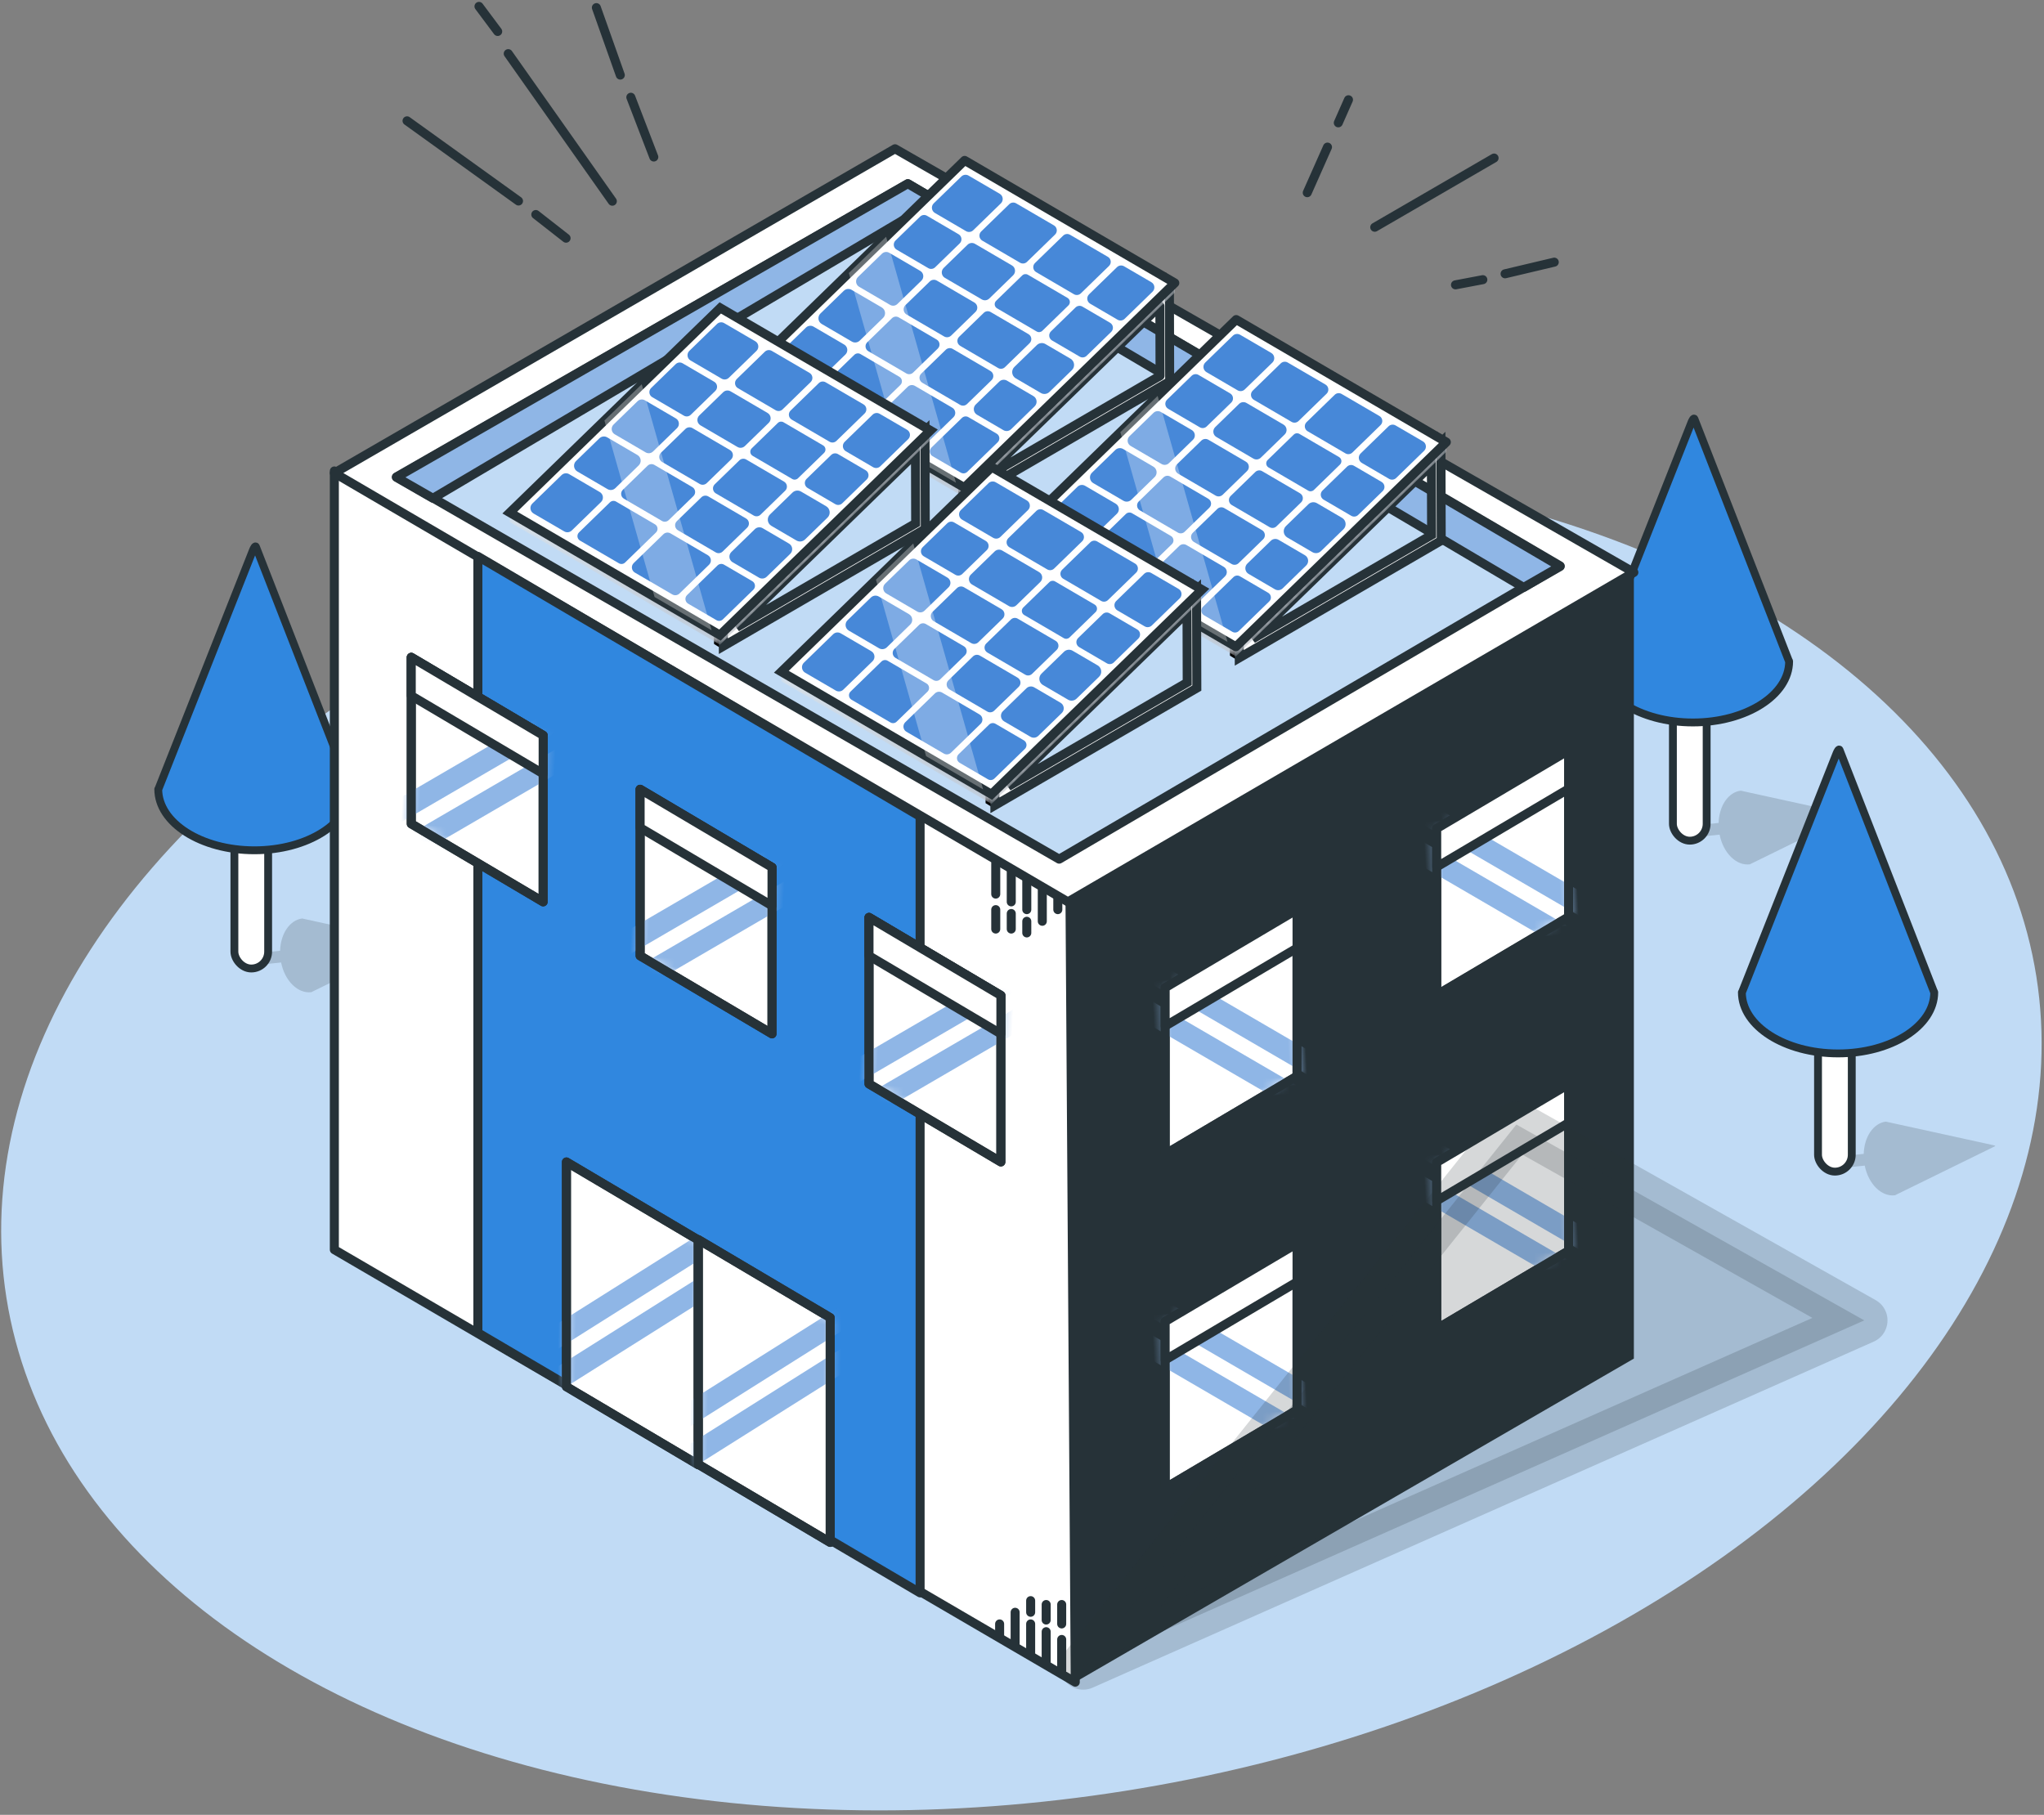 <?xml version="1.0" encoding="UTF-8"?>
<svg width="232px" height="206px" viewBox="0 0 232 206" version="1.1" xmlns="http://www.w3.org/2000/svg" xmlns:xlink="http://www.w3.org/1999/xlink">
    <rect x="0" y="0" width="232" height="206" fill="#808080" stroke="none"/>
    <!-- Generator: Sketch 57.1 (83088) - https://sketch.com -->
    <title>Group 4 Copy</title>
    <desc>Created with Sketch.</desc>
    <defs>
        <polygon id="path-1" points="0.364 0 0.364 18.901 15.334 27.76 15.334 8.86"></polygon>
        <polygon id="path-3" points="0.364 0 0.364 18.901 15.334 27.76 15.334 8.86"></polygon>
        <polygon id="path-5" points="0.364 0 0.364 18.901 15.334 27.76 15.334 8.86"></polygon>
        <polygon id="path-7" points="0.364 0 0.364 18.901 15.334 27.76 15.334 8.86"></polygon>
        <polygon id="path-9" points="0.364 0 0.364 25.51 15.334 34.37 15.334 8.86"></polygon>
        <polygon id="path-11" points="0.364 0 0.364 25.51 15.334 34.37 15.334 8.86"></polygon>
        <polygon id="path-13" points="0.364 0 0.364 18.901 15.334 27.76 15.334 8.86"></polygon>
        <polygon id="path-15" points="0.364 0 0.364 18.901 15.334 27.76 15.334 8.86"></polygon>
        <polygon id="path-17" points="0.364 0 0.364 18.901 15.334 27.76 15.334 8.86"></polygon>
        <polygon id="path-19" points="0.101 22.34 0.101 23.436 23.952 37.346 47.841 14.117 47.841 13.022 23.99 0.207"></polygon>
        <linearGradient x1="1.824%" y1="50%" x2="49.073%" y2="50%" id="linearGradient-21">
            <stop stop-color="#DDE1E4" offset="0%"></stop>
            <stop stop-color="#BFC3CA" offset="100%"></stop>
        </linearGradient>
        <polygon id="path-22" points="0.101 22.34 0.101 23.436 23.952 37.346 47.841 14.117 47.841 13.022 23.99 0.207"></polygon>
        <polygon id="path-24" points="0.101 22.34 0.101 23.436 23.952 37.346 47.841 14.117 47.841 13.022 23.99 0.207"></polygon>
        <polygon id="path-26" points="0.101 22.34 0.101 23.436 23.952 37.346 47.841 14.117 47.841 13.022 23.99 0.207"></polygon>
    </defs>
    <g id="Leaftech-webdesign" stroke="none" stroke-width="1" fill="none" fill-rule="evenodd">
        <g id="Labs---UI" transform="translate(-842, -1826)">
            <g id="Group-4-Copy" transform="translate(830, 1824)">
                <g id="Group-29">
                    <ellipse id="Oval" fill="#C1DBF5" transform="translate(127.931, 131.075) rotate(-9) translate(-127.931, -131.075) " cx="127.931" cy="131.075" rx="116.636" ry="75.131"></ellipse>
                    <g id="Trees" transform="translate(29.963, 49.505)">
                        <g id="Group-17-Copy-2" transform="translate(0, 14.51)">
                            <path d="M16.277,42.306 C16.279,42.309 16.281,42.311 16.284,42.314 C16.283,42.313 16.284,42.313 16.285,42.313 L28.531,44.773 C28.611,44.789 28.787,44.841 28.714,44.879 L17.488,50.628 C17.476,50.641 17.464,50.649 17.45,50.651 C15.909,50.867 14.411,49.414 13.957,47.342 L12.328,47.541 C11.957,47.586 11.617,47.331 11.558,46.962 C11.501,46.611 11.739,46.281 12.09,46.225 C12.098,46.223 12.106,46.222 12.115,46.221 L13.82,46.013 C13.844,44.089 14.843,42.508 16.277,42.306 Z" id="Combined-Shape-Copy" fill="#263238" opacity="0.189" transform="translate(20.14, 46.489) rotate(1) translate(-20.14, -46.489) "></path>
                            <g id="Group-14-Copy" stroke="#263238" stroke-linejoin="round" stroke-width="0.891">
                                <rect id="Rectangle" fill="#FFFFFF" x="8.642" y="32.2" width="3.83" height="15.717" rx="1.915"></rect>
                                <path d="M11.085,0.046 L21.782,27.462 C21.816,27.494 21.833,27.527 21.833,27.562 C21.833,31.393 16.945,34.5 10.916,34.5 C4.887,34.5 0,31.393 0,27.562 C0.006,27.558 0.014,27.554 0.021,27.55 C0.02,27.548 0.02,27.547 0.02,27.547 L10.748,0.429 C10.817,0.251 11.015,-0.132 11.085,0.046 Z" id="Combined-Shape" fill="#3087DF"></path>
                            </g>
                        </g>
                        <g id="Group-17" transform="translate(163.275, 0)">
                            <path d="M16.277,42.306 C16.279,42.309 16.281,42.311 16.284,42.314 C16.283,42.313 16.284,42.313 16.285,42.313 L28.531,44.773 C28.611,44.789 28.787,44.841 28.714,44.879 L17.488,50.628 C17.476,50.641 17.464,50.649 17.45,50.651 C15.909,50.867 14.411,49.414 13.957,47.342 L12.328,47.541 C11.957,47.586 11.617,47.331 11.558,46.962 C11.501,46.611 11.739,46.281 12.09,46.225 C12.098,46.223 12.106,46.222 12.115,46.221 L13.82,46.013 C13.844,44.089 14.843,42.508 16.277,42.306 Z" id="Combined-Shape-Copy" fill="#263238" opacity="0.189" transform="translate(20.14, 46.489) rotate(1) translate(-20.14, -46.489) "></path>
                            <g id="Group-14-Copy" stroke="#263238" stroke-linejoin="round" stroke-width="0.891">
                                <rect id="Rectangle" fill="#FFFFFF" x="8.642" y="32.2" width="3.83" height="15.717" rx="1.915"></rect>
                                <path d="M11.085,0.046 L21.782,27.462 C21.816,27.494 21.833,27.527 21.833,27.562 C21.833,31.393 16.945,34.5 10.916,34.5 C4.887,34.5 0,31.393 0,27.562 C0.006,27.558 0.014,27.554 0.021,27.55 C0.02,27.548 0.02,27.547 0.02,27.547 L10.748,0.429 C10.817,0.251 11.015,-0.132 11.085,0.046 Z" id="Combined-Shape" fill="#3087DF"></path>
                            </g>
                        </g>
                        <g id="Group-17-Copy" transform="translate(179.746, 37.566)">
                            <path d="M16.277,42.306 C16.279,42.309 16.281,42.311 16.284,42.314 C16.283,42.313 16.284,42.313 16.285,42.313 L28.531,44.773 C28.611,44.789 28.787,44.841 28.714,44.879 L17.488,50.628 C17.476,50.641 17.464,50.649 17.45,50.651 C15.909,50.867 14.411,49.414 13.957,47.342 L12.328,47.541 C11.957,47.586 11.617,47.331 11.558,46.962 C11.501,46.611 11.739,46.281 12.09,46.225 C12.098,46.223 12.106,46.222 12.115,46.221 L13.82,46.013 C13.844,44.089 14.843,42.508 16.277,42.306 Z" id="Combined-Shape-Copy" fill="#263238" opacity="0.189" transform="translate(20.14, 46.489) rotate(1) translate(-20.14, -46.489) "></path>
                            <g id="Group-14-Copy" stroke="#263238" stroke-linejoin="round" stroke-width="0.891">
                                <rect id="Rectangle" fill="#FFFFFF" x="8.642" y="32.2" width="3.83" height="15.717" rx="1.915"></rect>
                                <path d="M11.085,0.046 L21.782,27.462 C21.816,27.494 21.833,27.527 21.833,27.562 C21.833,31.393 16.945,34.5 10.916,34.5 C4.887,34.5 0,31.393 0,27.562 C0.006,27.558 0.014,27.554 0.021,27.55 C0.02,27.548 0.02,27.547 0.02,27.547 L10.748,0.429 C10.817,0.251 11.015,-0.132 11.085,0.046 Z" id="Combined-Shape" fill="#3087DF"></path>
                            </g>
                        </g>
                    </g>
                    <g id="Hause" transform="translate(49.949, 0)">
                        <polygon id="Rectangle" stroke="#263238" stroke-width="1.024" fill="#FFFFFF" stroke-linejoin="round" points="-2.98771994e-13 55.458 83.5 104.26 84.097 192.936 0 143.848"></polygon>
                        <polygon id="Path-10" fill="#263238" points="83.216 104.368 147.5 67.355 147.5 156.21 84.097 192.936"></polygon>
                        <polygon id="Path-11" stroke="#263238" stroke-width="1.024" fill="#FFFFFF" stroke-linejoin="round" points="0 55.69 63.639 18.885 147.5 66.969 83.266 104.368"></polygon>
                        <polygon id="Path-14" stroke="#263238" stroke-width="1.024" fill="#C1DBF5" stroke-linejoin="round" points="7.045 56.134 65.093 22.85 139.134 66.238 82.27 99.521"></polygon>
                        <polygon id="Path-16" stroke="#263238" stroke-width="1.024" fill="#8FB6E6" stroke-linejoin="round" points="11.191 58.559 64.501 27.016 134.988 68.677 139.134 66.296 65.093 22.85 7.045 56.179"></polygon>
                        <g id="Group-16-Copy-3" transform="translate(101.634, 119.25) scale(-1, 1) translate(-101.634, -119.25) translate(93.634, 105.25)">
                            <polygon id="Path-15-Copy" stroke="#263238" stroke-width="1.024" fill="#FFFFFF" stroke-linejoin="round" points="0.364 0 0.364 18.901 15.334 27.76 15.334 8.86"></polygon>
                            <g id="Rectangle">
                                <mask id="mask-2" fill="white">
                                    <use xlink:href="#path-1"></use>
                                </mask>
                                <g id="Mask"></g>
                                <polygon fill="#8FB6E6" mask="url(#mask-2)" transform="translate(6.108, 13.287) rotate(3) translate(-6.108, -13.287) " points="-6.441 20.034 17.325 4.475 18.656 6.541 -5.11 22.1"></polygon>
                                <polygon id="Rectangle-Copy-98" fill="#8FB6E6" mask="url(#mask-2)" transform="translate(10.852, 15.301) rotate(3) translate(-10.852, -15.301) " points="-1.696 22.048 22.07 6.489 23.4 8.554 -0.365 24.113"></polygon>
                            </g>
                            <polygon id="Path-15-Copy" stroke="#263238" stroke-width="1.024" stroke-linejoin="round" points="0.364 0 0.364 18.901 15.334 27.76 15.334 8.86"></polygon>
                            <polygon id="Path-15-Copy" stroke="#263238" stroke-width="1.024" fill="#FFFFFF" stroke-linejoin="round" points="0.364 0 0.364 4.359 15.334 13.219 15.334 8.86"></polygon>
                        </g>
                        <g id="Group-16-Copy-5" transform="translate(101.634, 157.144) scale(-1, 1) translate(-101.634, -157.144) translate(93.634, 143.144)">
                            <polygon id="Path-15-Copy" stroke="#263238" stroke-width="1.024" fill="#FFFFFF" stroke-linejoin="round" points="0.364 0 0.364 18.901 15.334 27.76 15.334 8.86"></polygon>
                            <g id="Rectangle">
                                <mask id="mask-4" fill="white">
                                    <use xlink:href="#path-3"></use>
                                </mask>
                                <g id="Mask"></g>
                                <polygon fill="#8FB6E6" mask="url(#mask-4)" transform="translate(6.108, 13.287) rotate(3) translate(-6.108, -13.287) " points="-6.441 20.034 17.325 4.475 18.656 6.541 -5.11 22.1"></polygon>
                                <polygon id="Rectangle-Copy-98" fill="#8FB6E6" mask="url(#mask-4)" transform="translate(10.852, 15.301) rotate(3) translate(-10.852, -15.301) " points="-1.696 22.048 22.07 6.489 23.4 8.554 -0.365 24.113"></polygon>
                            </g>
                            <polygon id="Path-15-Copy" stroke="#263238" stroke-width="1.024" stroke-linejoin="round" points="0.364 0 0.364 18.901 15.334 27.76 15.334 8.86"></polygon>
                            <polygon id="Path-15-Copy" stroke="#263238" stroke-width="1.024" fill="#FFFFFF" stroke-linejoin="round" points="0.364 0 0.364 4.359 15.334 13.219 15.334 8.86"></polygon>
                        </g>
                        <g id="Group-16-Copy-4" transform="translate(132.455, 101.183) scale(-1, 1) translate(-132.455, -101.183) translate(124.455, 87.183)">
                            <polygon id="Path-15-Copy" stroke="#263238" stroke-width="1.024" fill="#FFFFFF" stroke-linejoin="round" points="0.364 0 0.364 18.901 15.334 27.76 15.334 8.86"></polygon>
                            <g id="Rectangle">
                                <mask id="mask-6" fill="white">
                                    <use xlink:href="#path-5"></use>
                                </mask>
                                <g id="Mask"></g>
                                <polygon fill="#8FB6E6" mask="url(#mask-6)" transform="translate(6.108, 13.287) rotate(3) translate(-6.108, -13.287) " points="-6.441 20.034 17.325 4.475 18.656 6.541 -5.11 22.1"></polygon>
                                <polygon id="Rectangle-Copy-98" fill="#8FB6E6" mask="url(#mask-6)" transform="translate(10.852, 15.301) rotate(3) translate(-10.852, -15.301) " points="-1.696 22.048 22.07 6.489 23.4 8.554 -0.365 24.113"></polygon>
                            </g>
                            <polygon id="Path-15-Copy" stroke="#263238" stroke-width="1.024" stroke-linejoin="round" points="0.364 0 0.364 18.901 15.334 27.76 15.334 8.86"></polygon>
                            <polygon id="Path-15-Copy" stroke="#263238" stroke-width="1.024" fill="#FFFFFF" stroke-linejoin="round" points="0.364 0 0.364 4.359 15.334 13.219 15.334 8.86"></polygon>
                        </g>
                        <g id="Group-16-Copy-6" transform="translate(132.455, 139.078) scale(-1, 1) translate(-132.455, -139.078) translate(124.455, 125.078)">
                            <polygon id="Path-15-Copy" stroke="#263238" stroke-width="1.024" fill="#FFFFFF" stroke-linejoin="round" points="0.364 0 0.364 18.901 15.334 27.76 15.334 8.86"></polygon>
                            <g id="Rectangle">
                                <mask id="mask-8" fill="white">
                                    <use xlink:href="#path-7"></use>
                                </mask>
                                <g id="Mask"></g>
                                <polygon fill="#8FB6E6" mask="url(#mask-8)" transform="translate(6.108, 13.287) rotate(3) translate(-6.108, -13.287) " points="-6.441 20.034 17.325 4.475 18.656 6.541 -5.11 22.1"></polygon>
                                <polygon id="Rectangle-Copy-98" fill="#8FB6E6" mask="url(#mask-8)" transform="translate(10.852, 15.301) rotate(3) translate(-10.852, -15.301) " points="-1.696 22.048 22.07 6.489 23.4 8.554 -0.365 24.113"></polygon>
                            </g>
                            <polygon id="Path-15-Copy" stroke="#263238" stroke-width="1.024" stroke-linejoin="round" points="0.364 0 0.364 18.901 15.334 27.76 15.334 8.86"></polygon>
                            <polygon id="Path-15-Copy" stroke="#263238" stroke-width="1.024" fill="#FFFFFF" stroke-linejoin="round" points="0.364 0 0.364 4.359 15.334 13.219 15.334 8.86"></polygon>
                        </g>
                        <polygon id="Path-17" stroke="#263238" stroke-width="1.024" fill="#3087DF" stroke-linejoin="round" points="16.291 65.152 16.291 153.279 66.485 182.802 66.485 94.674"></polygon>
                        <g id="Group-16" transform="translate(25.978, 133.891)">
                            <g id="Group-16-Copy-11">
                                <polygon id="Path-15-Copy" stroke="#263238" stroke-width="1.024" fill="#FFFFFF" stroke-linejoin="round" points="0.364 0 0.364 25.51 15.334 34.37 15.334 8.86"></polygon>
                                <g id="Rectangle">
                                    <mask id="mask-10" fill="white">
                                        <use xlink:href="#path-9"></use>
                                    </mask>
                                    <g id="Mask"></g>
                                    <polygon fill="#8FB6E6" mask="url(#mask-10)" transform="translate(6.074, 15.574) rotate(1) translate(-6.074, -15.574) " points="-6.474 22.321 17.292 6.761 18.622 8.827 -5.144 24.387"></polygon>
                                    <polygon id="Rectangle-Copy-98" fill="#8FB6E6" mask="url(#mask-10)" transform="translate(10.886, 17.421) rotate(1) translate(-10.886, -17.421) " points="-1.663 24.168 22.104 8.608 23.434 10.674 -0.332 26.233"></polygon>
                                </g>
                                <polygon id="Path-15-Copy" stroke="#263238" stroke-width="1.024" stroke-linejoin="round" points="0.364 0 0.364 25.51 15.334 34.37 15.334 8.86"></polygon>
                            </g>
                            <g id="Group-16-Copy-13" transform="translate(14.97, 8.813)">
                                <polygon id="Path-15-Copy" stroke="#263238" stroke-width="1.024" fill="#FFFFFF" stroke-linejoin="round" points="0.364 0 0.364 25.51 15.334 34.37 15.334 8.86"></polygon>
                                <g id="Rectangle">
                                    <mask id="mask-12" fill="white">
                                        <use xlink:href="#path-11"></use>
                                    </mask>
                                    <g id="Mask"></g>
                                    <polygon fill="#8FB6E6" mask="url(#mask-12)" transform="translate(6.074, 15.574) rotate(1) translate(-6.074, -15.574) " points="-6.474 22.321 17.292 6.761 18.622 8.827 -5.144 24.387"></polygon>
                                    <polygon id="Rectangle-Copy-98" fill="#8FB6E6" mask="url(#mask-12)" transform="translate(10.886, 17.421) rotate(1) translate(-10.886, -17.421) " points="-1.663 24.168 22.104 8.608 23.434 10.674 -0.332 26.233"></polygon>
                                </g>
                                <polygon id="Path-15-Copy" stroke="#263238" stroke-width="1.024" stroke-linejoin="round" points="0.364 0 0.364 25.51 15.334 34.37 15.334 8.86"></polygon>
                            </g>
                        </g>
                        <g id="Group-16-Copy-7" transform="translate(8.366, 76.608)">
                            <polygon id="Path-15-Copy" stroke="#263238" stroke-width="1.024" fill="#FFFFFF" stroke-linejoin="round" points="0.364 0 0.364 18.901 15.334 27.76 15.334 8.86"></polygon>
                            <g id="Rectangle">
                                <mask id="mask-14" fill="white">
                                    <use xlink:href="#path-13"></use>
                                </mask>
                                <g id="Mask"></g>
                                <polygon fill="#8FB6E6" mask="url(#mask-14)" transform="translate(6.108, 13.287) rotate(3) translate(-6.108, -13.287) " points="-6.441 20.034 17.325 4.475 18.656 6.541 -5.11 22.1"></polygon>
                                <polygon id="Rectangle-Copy-98" fill="#8FB6E6" mask="url(#mask-14)" transform="translate(10.852, 15.301) rotate(3) translate(-10.852, -15.301) " points="-1.696 22.048 22.07 6.489 23.4 8.554 -0.365 24.113"></polygon>
                            </g>
                            <polygon id="Path-15-Copy" stroke="#263238" stroke-width="1.024" stroke-linejoin="round" points="0.364 0 0.364 18.901 15.334 27.76 15.334 8.86"></polygon>
                            <polygon id="Path-15-Copy" stroke="#263238" stroke-width="1.024" fill="#FFFFFF" stroke-linejoin="round" points="0.364 0 0.364 4.359 15.334 13.219 15.334 8.86"></polygon>
                        </g>
                        <g id="Group-16-Copy-8" transform="translate(34.343, 91.59)">
                            <polygon id="Path-15-Copy" stroke="#263238" stroke-width="1.024" fill="#FFFFFF" stroke-linejoin="round" points="0.364 0 0.364 18.901 15.334 27.76 15.334 8.86"></polygon>
                            <g id="Rectangle">
                                <mask id="mask-16" fill="white">
                                    <use xlink:href="#path-15"></use>
                                </mask>
                                <g id="Mask"></g>
                                <polygon fill="#8FB6E6" mask="url(#mask-16)" transform="translate(6.108, 13.287) rotate(3) translate(-6.108, -13.287) " points="-6.441 20.034 17.325 4.475 18.656 6.541 -5.11 22.1"></polygon>
                                <polygon id="Rectangle-Copy-98" fill="#8FB6E6" mask="url(#mask-16)" transform="translate(10.852, 15.301) rotate(3) translate(-10.852, -15.301) " points="-1.696 22.048 22.07 6.489 23.4 8.554 -0.365 24.113"></polygon>
                            </g>
                            <polygon id="Path-15-Copy" stroke="#263238" stroke-width="1.024" stroke-linejoin="round" points="0.364 0 0.364 18.901 15.334 27.76 15.334 8.86"></polygon>
                            <polygon id="Path-15-Copy" stroke="#263238" stroke-width="1.024" fill="#FFFFFF" stroke-linejoin="round" points="0.364 0 0.364 4.359 15.334 13.219 15.334 8.86"></polygon>
                        </g>
                        <g id="Group-16-Copy-9" transform="translate(60.321, 106.131)">
                            <polygon id="Path-15-Copy" stroke="#263238" stroke-width="1.024" fill="#FFFFFF" stroke-linejoin="round" points="0.364 0 0.364 18.901 15.334 27.76 15.334 8.86"></polygon>
                            <g id="Rectangle">
                                <mask id="mask-18" fill="white">
                                    <use xlink:href="#path-17"></use>
                                </mask>
                                <g id="Mask"></g>
                                <polygon fill="#8FB6E6" mask="url(#mask-18)" transform="translate(6.108, 13.287) rotate(3) translate(-6.108, -13.287) " points="-6.441 20.034 17.325 4.475 18.656 6.541 -5.11 22.1"></polygon>
                                <polygon id="Rectangle-Copy-98" fill="#8FB6E6" mask="url(#mask-18)" transform="translate(10.852, 15.301) rotate(3) translate(-10.852, -15.301) " points="-1.696 22.048 22.07 6.489 23.4 8.554 -0.365 24.113"></polygon>
                            </g>
                            <polygon id="Path-15-Copy" stroke="#263238" stroke-width="1.024" stroke-linejoin="round" points="0.364 0 0.364 18.901 15.334 27.76 15.334 8.86"></polygon>
                            <polygon id="Path-15-Copy" stroke="#263238" stroke-width="1.024" fill="#FFFFFF" stroke-linejoin="round" points="0.364 0 0.364 4.359 15.334 13.219 15.334 8.86"></polygon>
                        </g>
                        <g id="Group-27" transform="translate(22.404, 16.095) rotate(-7) translate(-22.404, -16.095) translate(8.404, 2.095)" stroke="#263238" stroke-linecap="round" stroke-linejoin="round" stroke-width="1.024">
                            <path d="M13.209,24.235 C14.236,25.267 15.264,26.288 16.291,27.32" id="Stroke-243"></path>
                            <path d="M0,11.897 L11.448,22.473" id="Stroke-245"></path>
                            <path d="M12.328,5.728 C15.558,11.749 18.787,17.771 22.015,23.794" id="Stroke-247"></path>
                            <path d="M9.687,-4.54747351e-13 C10.273,1.031 10.855,2.057 11.448,3.084" id="Stroke-249"></path>
                            <path d="M25.537,12.338 L27.298,19.388" id="Stroke-251"></path>
                            <path d="M22.895,1.763 L24.657,9.694" id="Stroke-253"></path>
                        </g>
                        <g id="Group-22" transform="translate(47.552, 20.207)">
                            <g id="Group-21-Copy-2">
                                <polygon id="Stroke-171-Copy" stroke="#000000" stroke-width="0.683" points="46.512 13.505 23.616 35.768 23.623 37.956 24.339 38.396 46.543 24.643"></polygon>
                                <path d="M47.228,13.945 L24.332,36.208 L24.339,38.396 L47.26,25.083 L47.228,13.945 Z M46.147,16.52 L46.169,24.452 L25.857,36.249 L46.147,16.52 Z" id="Fill-173-Copy" fill="#FFFFFF"></path>
                                <path d="M47.228,13.945 L24.332,36.208 L24.339,38.396 L47.26,25.083 L47.228,13.945 Z M46.147,16.52 L46.169,24.452 L25.857,36.249 L46.147,16.52 L46.147,16.52 Z" id="Stroke-175-Copy" stroke="#263238" stroke-width="1.024" stroke-linejoin="round"></path>
                                <g id="Group-180-Copy" transform="translate(0, 0.889)">
                                    <mask id="mask-20" fill="white">
                                        <use xlink:href="#path-19"></use>
                                    </mask>
                                    <g id="Clip-179"></g>
                                    <polygon id="Fill-178" fill="url(#linearGradient-21)" mask="url(#mask-20)" points="0.101 22.34 0.101 23.436 23.952 37.346 47.841 14.117 47.841 13.022 23.99 0.207"></polygon>
                                </g>
                                <polygon id="Fill-181-Copy" fill="#FFFFFF" points="23.99 2.84217094e-14 47.841 13.911 23.952 37.139 0.101 23.229"></polygon>
                                <polygon id="Stroke-183-Copy" stroke="#263238" stroke-width="1.024" stroke-linejoin="round" points="23.99 2.84217094e-14 47.841 13.911 23.952 37.139 0.101 23.229"></polygon>
                                <path d="M5.984,18.971 L2.661,22.203 C2.321,22.532 2.39,23.098 2.798,23.337 L6.283,25.369 C6.559,25.53 6.906,25.487 7.135,25.264 L10.455,22.036 C10.794,21.706 10.726,21.141 10.317,20.902 L6.836,18.867 C6.561,18.707 6.212,18.749 5.984,18.971" id="Fill-185-Copy" fill="#4788D8"></path>
                                <path d="M18.951,12.542 L15.434,10.487 C15.166,10.33 14.828,10.371 14.605,10.588 L11.877,13.241 C11.547,13.562 11.613,14.112 12.01,14.344 L15.527,16.4 C15.794,16.556 16.133,16.515 16.356,16.298 L19.085,13.645 C19.415,13.324 19.348,12.774 18.951,12.542" id="Fill-187-Copy" fill="#4788D8"></path>
                                <path d="M14.588,16.695 L11.161,14.693 C10.874,14.525 10.511,14.569 10.272,14.801 L7.619,17.381 C7.265,17.725 7.337,18.315 7.762,18.564 L11.189,20.566 C11.476,20.735 11.839,20.691 12.078,20.458 L14.731,17.878 C15.085,17.534 15.014,16.944 14.588,16.695" id="Fill-189-Copy" fill="#4788D8"></path>
                                <path d="M17.532,25.691 L14.165,28.964 C13.842,29.278 13.907,29.815 14.295,30.042 L18.546,32.521 C18.807,32.673 19.137,32.633 19.355,32.421 L22.718,29.151 C23.041,28.837 22.976,28.3 22.588,28.073 L18.341,25.591 C18.08,25.439 17.749,25.479 17.532,25.691" id="Fill-191-Copy" fill="#4788D8"></path>
                                <path d="M11.468,22.067 L7.956,25.482 C7.678,25.753 7.734,26.215 8.069,26.41 L12.488,28.987 C12.713,29.119 12.997,29.084 13.185,28.902 L16.693,25.491 C16.971,25.22 16.915,24.758 16.58,24.563 L12.165,21.982 C11.94,21.85 11.655,21.885 11.468,22.067" id="Fill-193-Copy" fill="#4788D8"></path>
                                <path d="M27.969,3.787 L24.435,1.725 C24.171,1.571 23.836,1.612 23.617,1.826 L20.481,4.875 C20.155,5.192 20.22,5.736 20.613,5.965 L24.144,8.029 C24.409,8.183 24.743,8.143 24.963,7.929 L28.102,4.877 C28.428,4.56 28.362,4.015 27.969,3.787" id="Fill-195-Copy" fill="#4788D8"></path>
                                <path d="M42.147,17.983 L45.319,14.899 C45.639,14.588 45.575,14.054 45.189,13.829 L42.084,12.019 C41.824,11.867 41.496,11.907 41.281,12.117 L38.112,15.199 C37.791,15.51 37.856,16.043 38.241,16.268 L41.344,18.082 C41.603,18.233 41.932,18.193 42.147,17.983" id="Fill-197-Copy" fill="#4788D8"></path>
                                <path d="M37.173,15.096 L40.375,11.981 C40.685,11.681 40.622,11.166 40.25,10.949 L35.95,8.441 C35.699,8.295 35.382,8.333 35.174,8.536 L31.975,11.646 C31.666,11.947 31.728,12.462 32.1,12.679 L36.397,15.191 C36.648,15.337 36.965,15.298 37.173,15.096" id="Fill-199-Copy" fill="#4788D8"></path>
                                <path d="M23.305,8.383 L19.713,6.284 C19.461,6.136 19.143,6.176 18.934,6.379 L16.143,9.093 C15.833,9.395 15.895,9.911 16.268,10.129 L19.86,12.229 C20.112,12.376 20.43,12.337 20.639,12.133 L23.43,9.42 C23.74,9.118 23.678,8.601 23.305,8.383" id="Fill-201-Copy" fill="#4788D8"></path>
                                <path d="M31.062,11.519 L34.25,8.418 C34.562,8.115 34.499,7.595 34.124,7.376 L29.834,4.874 C29.581,4.726 29.261,4.766 29.051,4.97 L25.866,8.067 C25.554,8.37 25.617,8.889 25.992,9.109 L30.278,11.614 C30.532,11.762 30.852,11.723 31.062,11.519" id="Fill-203-Copy" fill="#4788D8"></path>
                                <path d="M20.339,33.567 L23.555,35.442 C23.79,35.579 24.088,35.543 24.285,35.352 L27.743,31.989 C28.034,31.706 27.976,31.222 27.626,31.017 L24.413,29.14 C24.177,29.002 23.879,29.039 23.682,29.229 L20.221,32.595 C19.93,32.878 19.989,33.362 20.339,33.567" id="Fill-205-Copy" fill="#4788D8"></path>
                                <path d="M27.666,16.791 L32.164,19.42 C32.372,19.541 32.634,19.509 32.806,19.342 L35.769,16.461 C36.024,16.212 35.973,15.787 35.666,15.607 L31.167,12.978 C30.959,12.857 30.697,12.889 30.525,13.056 L27.563,15.937 C27.307,16.186 27.358,16.611 27.666,16.791" id="Fill-207-Copy" fill="#4788D8"></path>
                                <path d="M19.188,25.242 L23.477,27.749 C23.729,27.896 24.049,27.857 24.259,27.653 L27.046,24.943 C27.357,24.64 27.295,24.122 26.92,23.903 L22.632,21.396 C22.379,21.249 22.06,21.288 21.85,21.492 L19.063,24.202 C18.751,24.505 18.814,25.023 19.188,25.242" id="Fill-209-Copy" fill="#4788D8"></path>
                                <path d="M23.484,21.05 L27.787,23.566 C28.037,23.712 28.352,23.673 28.56,23.471 L31.359,20.749 C31.667,20.449 31.605,19.937 31.236,19.721 L26.932,17.206 C26.682,17.06 26.368,17.099 26.16,17.301 L23.36,20.023 C23.053,20.322 23.114,20.834 23.484,21.05" id="Fill-211-Copy" fill="#4788D8"></path>
                                <path d="M15.742,17.911 L12.934,20.641 C12.629,20.937 12.691,21.445 13.057,21.659 L17.372,24.18 C17.619,24.325 17.931,24.287 18.137,24.087 L20.945,21.356 C21.249,21.06 21.188,20.553 20.822,20.339 L16.508,17.817 C16.26,17.673 15.948,17.711 15.742,17.911" id="Fill-213-Copy" fill="#4788D8"></path>
                                <path d="M25.391,28.867 L28.388,30.619 C28.67,30.784 29.027,30.74 29.262,30.512 L31.934,27.914 C32.282,27.575 32.212,26.996 31.793,26.751 L28.796,24.999 C28.514,24.835 28.157,24.878 27.922,25.106 L25.25,27.704 C24.902,28.043 24.972,28.622 25.391,28.867" id="Fill-215-Copy" fill="#4788D8"></path>
                                <path d="M25.093,16.132 L20.833,13.642 C20.574,13.491 20.247,13.53 20.032,13.74 L17.268,16.427 C16.949,16.738 17.013,17.269 17.397,17.493 L21.657,19.982 C21.916,20.134 22.243,20.094 22.458,19.884 L25.222,17.197 C25.541,16.887 25.477,16.356 25.093,16.132" id="Fill-217-Copy" fill="#4788D8"></path>
                                <path d="M33.912,20.441 L37.051,22.276 C37.303,22.423 37.621,22.384 37.83,22.18 L40.621,19.467 C40.932,19.165 40.869,18.648 40.496,18.43 L37.356,16.595 C37.105,16.448 36.787,16.487 36.578,16.69 L33.786,19.404 C33.476,19.706 33.538,20.223 33.912,20.441" id="Fill-219-Copy" fill="#4788D8"></path>
                                <path d="M29.788,24.735 L32.641,26.402 C32.954,26.585 33.35,26.537 33.611,26.283 L36.164,23.801 C36.55,23.426 36.473,22.782 36.008,22.51 L33.155,20.843 C32.841,20.66 32.445,20.708 32.185,20.962 L29.632,23.444 C29.245,23.82 29.323,24.463 29.788,24.735" id="Fill-221-Copy" fill="#4788D8"></path>
                                <path d="M29.358,11.921 L25.162,9.469 C24.89,9.309 24.545,9.351 24.319,9.571 L21.608,12.207 C21.272,12.534 21.339,13.094 21.744,13.33 L25.94,15.782 C26.212,15.941 26.557,15.899 26.783,15.679 L29.494,13.043 C29.83,12.716 29.763,12.157 29.358,11.921" id="Fill-223-Copy" fill="#4788D8"></path>
                                <polygon id="Fill-225-Copy" fill="#FFFFFF" opacity="0.299" points="16.533 32.813 23.005 36.587 15.074 8.669 10.843 12.783"></polygon>
                            </g>
                            <g id="Group-21-Copy-3" transform="translate(30.821, 18.066)">
                                <polygon id="Stroke-171-Copy" stroke="#000000" stroke-width="0.683" points="46.512 13.505 23.616 35.768 23.623 37.956 24.339 38.396 46.543 24.643"></polygon>
                                <path d="M47.228,13.945 L24.332,36.208 L24.339,38.396 L47.26,25.083 L47.228,13.945 Z M46.147,16.52 L46.169,24.452 L25.857,36.249 L46.147,16.52 Z" id="Fill-173-Copy" fill="#FFFFFF"></path>
                                <path d="M47.228,13.945 L24.332,36.208 L24.339,38.396 L47.26,25.083 L47.228,13.945 Z M46.147,16.52 L46.169,24.452 L25.857,36.249 L46.147,16.52 L46.147,16.52 Z" id="Stroke-175-Copy" stroke="#263238" stroke-width="1.024"></path>
                                <g id="Group-180-Copy" transform="translate(0, 0.889)">
                                    <mask id="mask-23" fill="white">
                                        <use xlink:href="#path-22"></use>
                                    </mask>
                                    <g id="Clip-179"></g>
                                    <polygon id="Fill-178" fill="url(#linearGradient-21)" mask="url(#mask-23)" points="0.101 22.34 0.101 23.436 23.952 37.346 47.841 14.117 47.841 13.022 23.99 0.207"></polygon>
                                </g>
                                <polygon id="Fill-181-Copy" fill="#FFFFFF" points="23.99 2.84217094e-14 47.841 13.911 23.952 37.139 0.101 23.229"></polygon>
                                <polygon id="Stroke-183-Copy" stroke="#263238" stroke-width="1.024" stroke-linejoin="round" points="23.99 2.84217094e-14 47.841 13.911 23.952 37.139 0.101 23.229"></polygon>
                                <path d="M5.984,18.971 L2.661,22.203 C2.321,22.532 2.39,23.098 2.798,23.337 L6.283,25.369 C6.559,25.53 6.906,25.487 7.135,25.264 L10.455,22.036 C10.794,21.706 10.726,21.141 10.317,20.902 L6.836,18.867 C6.561,18.707 6.212,18.749 5.984,18.971" id="Fill-185-Copy" fill="#4788D8"></path>
                                <path d="M18.951,12.542 L15.434,10.487 C15.166,10.33 14.828,10.371 14.605,10.588 L11.877,13.241 C11.547,13.562 11.613,14.112 12.01,14.344 L15.527,16.4 C15.794,16.556 16.133,16.515 16.356,16.298 L19.085,13.645 C19.415,13.324 19.348,12.774 18.951,12.542" id="Fill-187-Copy" fill="#4788D8"></path>
                                <path d="M14.588,16.695 L11.161,14.693 C10.874,14.525 10.511,14.569 10.272,14.801 L7.619,17.381 C7.265,17.725 7.337,18.315 7.762,18.564 L11.189,20.566 C11.476,20.735 11.839,20.691 12.078,20.458 L14.731,17.878 C15.085,17.534 15.014,16.944 14.588,16.695" id="Fill-189-Copy" fill="#4788D8"></path>
                                <path d="M17.532,25.691 L14.165,28.964 C13.842,29.278 13.907,29.815 14.295,30.042 L18.546,32.521 C18.807,32.673 19.137,32.633 19.355,32.421 L22.718,29.151 C23.041,28.837 22.976,28.3 22.588,28.073 L18.341,25.591 C18.08,25.439 17.749,25.479 17.532,25.691" id="Fill-191-Copy" fill="#4788D8"></path>
                                <path d="M11.468,22.067 L7.956,25.482 C7.678,25.753 7.734,26.215 8.069,26.41 L12.488,28.987 C12.713,29.119 12.997,29.084 13.185,28.902 L16.693,25.491 C16.971,25.22 16.915,24.758 16.58,24.563 L12.165,21.982 C11.94,21.85 11.655,21.885 11.468,22.067" id="Fill-193-Copy" fill="#4788D8"></path>
                                <path d="M27.969,3.787 L24.435,1.725 C24.171,1.571 23.836,1.612 23.617,1.826 L20.481,4.875 C20.155,5.192 20.22,5.736 20.613,5.965 L24.144,8.029 C24.409,8.183 24.743,8.143 24.963,7.929 L28.102,4.877 C28.428,4.56 28.362,4.015 27.969,3.787" id="Fill-195-Copy" fill="#4788D8"></path>
                                <path d="M42.147,17.983 L45.319,14.899 C45.639,14.588 45.575,14.054 45.189,13.829 L42.084,12.019 C41.824,11.867 41.496,11.907 41.281,12.117 L38.112,15.199 C37.791,15.51 37.856,16.043 38.241,16.268 L41.344,18.082 C41.603,18.233 41.932,18.193 42.147,17.983" id="Fill-197-Copy" fill="#4788D8"></path>
                                <path d="M37.173,15.096 L40.375,11.981 C40.685,11.681 40.622,11.166 40.25,10.949 L35.95,8.441 C35.699,8.295 35.382,8.333 35.174,8.536 L31.975,11.646 C31.666,11.947 31.728,12.462 32.1,12.679 L36.397,15.191 C36.648,15.337 36.965,15.298 37.173,15.096" id="Fill-199-Copy" fill="#4788D8"></path>
                                <path d="M23.305,8.383 L19.713,6.284 C19.461,6.136 19.143,6.176 18.934,6.379 L16.143,9.093 C15.833,9.395 15.895,9.911 16.268,10.129 L19.86,12.229 C20.112,12.376 20.43,12.337 20.639,12.133 L23.43,9.42 C23.74,9.118 23.678,8.601 23.305,8.383" id="Fill-201-Copy" fill="#4788D8"></path>
                                <path d="M31.062,11.519 L34.25,8.418 C34.562,8.115 34.499,7.595 34.124,7.376 L29.834,4.874 C29.581,4.726 29.261,4.766 29.051,4.97 L25.866,8.067 C25.554,8.37 25.617,8.889 25.992,9.109 L30.278,11.614 C30.532,11.762 30.852,11.723 31.062,11.519" id="Fill-203-Copy" fill="#4788D8"></path>
                                <path d="M20.339,33.567 L23.555,35.442 C23.79,35.579 24.088,35.543 24.285,35.352 L27.743,31.989 C28.034,31.706 27.976,31.222 27.626,31.017 L24.413,29.14 C24.177,29.002 23.879,29.039 23.682,29.229 L20.221,32.595 C19.93,32.878 19.989,33.362 20.339,33.567" id="Fill-205-Copy" fill="#4788D8"></path>
                                <path d="M27.666,16.791 L32.164,19.42 C32.372,19.541 32.634,19.509 32.806,19.342 L35.769,16.461 C36.024,16.212 35.973,15.787 35.666,15.607 L31.167,12.978 C30.959,12.857 30.697,12.889 30.525,13.056 L27.563,15.937 C27.307,16.186 27.358,16.611 27.666,16.791" id="Fill-207-Copy" fill="#4788D8"></path>
                                <path d="M19.188,25.242 L23.477,27.749 C23.729,27.896 24.049,27.857 24.259,27.653 L27.046,24.943 C27.357,24.64 27.295,24.122 26.92,23.903 L22.632,21.396 C22.379,21.249 22.06,21.288 21.85,21.492 L19.063,24.202 C18.751,24.505 18.814,25.023 19.188,25.242" id="Fill-209-Copy" fill="#4788D8"></path>
                                <path d="M23.484,21.05 L27.787,23.566 C28.037,23.712 28.352,23.673 28.56,23.471 L31.359,20.749 C31.667,20.449 31.605,19.937 31.236,19.721 L26.932,17.206 C26.682,17.06 26.368,17.099 26.16,17.301 L23.36,20.023 C23.053,20.322 23.114,20.834 23.484,21.05" id="Fill-211-Copy" fill="#4788D8"></path>
                                <path d="M15.742,17.911 L12.934,20.641 C12.629,20.937 12.691,21.445 13.057,21.659 L17.372,24.18 C17.619,24.325 17.931,24.287 18.137,24.087 L20.945,21.356 C21.249,21.06 21.188,20.553 20.822,20.339 L16.508,17.817 C16.26,17.673 15.948,17.711 15.742,17.911" id="Fill-213-Copy" fill="#4788D8"></path>
                                <path d="M25.391,28.867 L28.388,30.619 C28.67,30.784 29.027,30.74 29.262,30.512 L31.934,27.914 C32.282,27.575 32.212,26.996 31.793,26.751 L28.796,24.999 C28.514,24.835 28.157,24.878 27.922,25.106 L25.25,27.704 C24.902,28.043 24.972,28.622 25.391,28.867" id="Fill-215-Copy" fill="#4788D8"></path>
                                <path d="M25.093,16.132 L20.833,13.642 C20.574,13.491 20.247,13.53 20.032,13.74 L17.268,16.427 C16.949,16.738 17.013,17.269 17.397,17.493 L21.657,19.982 C21.916,20.134 22.243,20.094 22.458,19.884 L25.222,17.197 C25.541,16.887 25.477,16.356 25.093,16.132" id="Fill-217-Copy" fill="#4788D8"></path>
                                <path d="M33.912,20.441 L37.051,22.276 C37.303,22.423 37.621,22.384 37.83,22.18 L40.621,19.467 C40.932,19.165 40.869,18.648 40.496,18.43 L37.356,16.595 C37.105,16.448 36.787,16.487 36.578,16.69 L33.786,19.404 C33.476,19.706 33.538,20.223 33.912,20.441" id="Fill-219-Copy" fill="#4788D8"></path>
                                <path d="M29.788,24.735 L32.641,26.402 C32.954,26.585 33.35,26.537 33.611,26.283 L36.164,23.801 C36.55,23.426 36.473,22.782 36.008,22.51 L33.155,20.843 C32.841,20.66 32.445,20.708 32.185,20.962 L29.632,23.444 C29.245,23.82 29.323,24.463 29.788,24.735" id="Fill-221-Copy" fill="#4788D8"></path>
                                <path d="M29.358,11.921 L25.162,9.469 C24.89,9.309 24.545,9.351 24.319,9.571 L21.608,12.207 C21.272,12.534 21.339,13.094 21.744,13.33 L25.94,15.782 C26.212,15.941 26.557,15.899 26.783,15.679 L29.494,13.043 C29.83,12.716 29.763,12.157 29.358,11.921" id="Fill-223-Copy" fill="#4788D8"></path>
                                <polygon id="Fill-225-Copy" fill="#FFFFFF" opacity="0.299" points="16.533 32.813 23.005 36.587 15.074 8.669 10.843 12.783"></polygon>
                            </g>
                        </g>
                        <g id="Group-28" transform="translate(108.667, 13.298)" stroke="#263238" stroke-linecap="round" stroke-linejoin="round" stroke-width="1.024">
                            <path d="M5.018,0.178 C5.584,0.951 6.142,1.723 6.708,2.489" id="Stroke-227" transform="translate(5.863, 1.334) rotate(-120) translate(-5.863, -1.334) "></path>
                            <path d="M1.243,5.699 L4.576,10.276" id="Stroke-229" transform="translate(2.909, 7.987) rotate(-120) translate(-2.909, -7.987) "></path>
                            <path d="M16.179,2.74 L16.209,18.398" id="Stroke-231" transform="translate(16.194, 10.569) rotate(-120) translate(-16.194, -10.569) "></path>
                            <path d="M27.829,16.37 C27.282,18.201 26.729,20.034 26.182,21.865" id="Stroke-233" transform="translate(27.006, 19.118) rotate(-120) translate(-27.006, -19.118) "></path>
                            <path d="M20.66,19.249 L19.616,22.231" id="Stroke-235" transform="translate(20.138, 20.74) rotate(-120) translate(-20.138, -20.74) "></path>
                        </g>
                        <g id="Group-23" transform="translate(19.813, 36.951)">
                            <g id="Group-21">
                                <polygon id="Stroke-171-Copy" stroke="#000000" stroke-width="0.683" points="46.512 13.505 23.616 35.768 23.623 37.956 24.339 38.396 46.543 24.643"></polygon>
                                <path d="M47.228,13.945 L24.332,36.208 L24.339,38.396 L47.26,25.083 L47.228,13.945 Z M46.147,16.52 L46.169,24.452 L25.857,36.249 L46.147,16.52 Z" id="Fill-173-Copy" fill="#FFFFFF"></path>
                                <path d="M47.228,13.945 L24.332,36.208 L24.339,38.396 L47.26,25.083 L47.228,13.945 Z M46.147,16.52 L46.169,24.452 L25.857,36.249 L46.147,16.52 L46.147,16.52 Z" id="Stroke-175-Copy" stroke="#263238" stroke-width="1.024"></path>
                                <g id="Group-180-Copy" transform="translate(0, 0.889)">
                                    <mask id="mask-25" fill="white">
                                        <use xlink:href="#path-24"></use>
                                    </mask>
                                    <g id="Clip-179"></g>
                                    <polygon id="Fill-178" fill="url(#linearGradient-21)" mask="url(#mask-25)" points="0.101 22.34 0.101 23.436 23.952 37.346 47.841 14.117 47.841 13.022 23.99 0.207"></polygon>
                                </g>
                                <polygon id="Fill-181-Copy" fill="#FFFFFF" points="23.99 2.84217094e-14 47.841 13.911 23.952 37.139 0.101 23.229"></polygon>
                                <polygon id="Stroke-183-Copy" stroke="#263238" stroke-width="1.024" points="23.99 2.84217094e-14 47.841 13.911 23.952 37.139 0.101 23.229"></polygon>
                                <path d="M5.984,18.971 L2.661,22.203 C2.321,22.532 2.39,23.098 2.798,23.337 L6.283,25.369 C6.559,25.53 6.906,25.487 7.135,25.264 L10.455,22.036 C10.794,21.706 10.726,21.141 10.317,20.902 L6.836,18.867 C6.561,18.707 6.212,18.749 5.984,18.971" id="Fill-185-Copy" fill="#4788D8"></path>
                                <path d="M18.951,12.542 L15.434,10.487 C15.166,10.33 14.828,10.371 14.605,10.588 L11.877,13.241 C11.547,13.562 11.613,14.112 12.01,14.344 L15.527,16.4 C15.794,16.556 16.133,16.515 16.356,16.298 L19.085,13.645 C19.415,13.324 19.348,12.774 18.951,12.542" id="Fill-187-Copy" fill="#4788D8"></path>
                                <path d="M14.588,16.695 L11.161,14.693 C10.874,14.525 10.511,14.569 10.272,14.801 L7.619,17.381 C7.265,17.725 7.337,18.315 7.762,18.564 L11.189,20.566 C11.476,20.735 11.839,20.691 12.078,20.458 L14.731,17.878 C15.085,17.534 15.014,16.944 14.588,16.695" id="Fill-189-Copy" fill="#4788D8"></path>
                                <path d="M17.532,25.691 L14.165,28.964 C13.842,29.278 13.907,29.815 14.295,30.042 L18.546,32.521 C18.807,32.673 19.137,32.633 19.355,32.421 L22.718,29.151 C23.041,28.837 22.976,28.3 22.588,28.073 L18.341,25.591 C18.08,25.439 17.749,25.479 17.532,25.691" id="Fill-191-Copy" fill="#4788D8"></path>
                                <path d="M11.468,22.067 L7.956,25.482 C7.678,25.753 7.734,26.215 8.069,26.41 L12.488,28.987 C12.713,29.119 12.997,29.084 13.185,28.902 L16.693,25.491 C16.971,25.22 16.915,24.758 16.58,24.563 L12.165,21.982 C11.94,21.85 11.655,21.885 11.468,22.067" id="Fill-193-Copy" fill="#4788D8"></path>
                                <path d="M27.969,3.787 L24.435,1.725 C24.171,1.571 23.836,1.612 23.617,1.826 L20.481,4.875 C20.155,5.192 20.22,5.736 20.613,5.965 L24.144,8.029 C24.409,8.183 24.743,8.143 24.963,7.929 L28.102,4.877 C28.428,4.56 28.362,4.015 27.969,3.787" id="Fill-195-Copy" fill="#4788D8"></path>
                                <path d="M42.147,17.983 L45.319,14.899 C45.639,14.588 45.575,14.054 45.189,13.829 L42.084,12.019 C41.824,11.867 41.496,11.907 41.281,12.117 L38.112,15.199 C37.791,15.51 37.856,16.043 38.241,16.268 L41.344,18.082 C41.603,18.233 41.932,18.193 42.147,17.983" id="Fill-197-Copy" fill="#4788D8"></path>
                                <path d="M37.173,15.096 L40.375,11.981 C40.685,11.681 40.622,11.166 40.25,10.949 L35.95,8.441 C35.699,8.295 35.382,8.333 35.174,8.536 L31.975,11.646 C31.666,11.947 31.728,12.462 32.1,12.679 L36.397,15.191 C36.648,15.337 36.965,15.298 37.173,15.096" id="Fill-199-Copy" fill="#4788D8"></path>
                                <path d="M23.305,8.383 L19.713,6.284 C19.461,6.136 19.143,6.176 18.934,6.379 L16.143,9.093 C15.833,9.395 15.895,9.911 16.268,10.129 L19.86,12.229 C20.112,12.376 20.43,12.337 20.639,12.133 L23.43,9.42 C23.74,9.118 23.678,8.601 23.305,8.383" id="Fill-201-Copy" fill="#4788D8"></path>
                                <path d="M31.062,11.519 L34.25,8.418 C34.562,8.115 34.499,7.595 34.124,7.376 L29.834,4.874 C29.581,4.726 29.261,4.766 29.051,4.97 L25.866,8.067 C25.554,8.37 25.617,8.889 25.992,9.109 L30.278,11.614 C30.532,11.762 30.852,11.723 31.062,11.519" id="Fill-203-Copy" fill="#4788D8"></path>
                                <path d="M20.339,33.567 L23.555,35.442 C23.79,35.579 24.088,35.543 24.285,35.352 L27.743,31.989 C28.034,31.706 27.976,31.222 27.626,31.017 L24.413,29.14 C24.177,29.002 23.879,29.039 23.682,29.229 L20.221,32.595 C19.93,32.878 19.989,33.362 20.339,33.567" id="Fill-205-Copy" fill="#4788D8"></path>
                                <path d="M27.666,16.791 L32.164,19.42 C32.372,19.541 32.634,19.509 32.806,19.342 L35.769,16.461 C36.024,16.212 35.973,15.787 35.666,15.607 L31.167,12.978 C30.959,12.857 30.697,12.889 30.525,13.056 L27.563,15.937 C27.307,16.186 27.358,16.611 27.666,16.791" id="Fill-207-Copy" fill="#4788D8"></path>
                                <path d="M19.188,25.242 L23.477,27.749 C23.729,27.896 24.049,27.857 24.259,27.653 L27.046,24.943 C27.357,24.64 27.295,24.122 26.92,23.903 L22.632,21.396 C22.379,21.249 22.06,21.288 21.85,21.492 L19.063,24.202 C18.751,24.505 18.814,25.023 19.188,25.242" id="Fill-209-Copy" fill="#4788D8"></path>
                                <path d="M23.484,21.05 L27.787,23.566 C28.037,23.712 28.352,23.673 28.56,23.471 L31.359,20.749 C31.667,20.449 31.605,19.937 31.236,19.721 L26.932,17.206 C26.682,17.06 26.368,17.099 26.16,17.301 L23.36,20.023 C23.053,20.322 23.114,20.834 23.484,21.05" id="Fill-211-Copy" fill="#4788D8"></path>
                                <path d="M15.742,17.911 L12.934,20.641 C12.629,20.937 12.691,21.445 13.057,21.659 L17.372,24.18 C17.619,24.325 17.931,24.287 18.137,24.087 L20.945,21.356 C21.249,21.06 21.188,20.553 20.822,20.339 L16.508,17.817 C16.26,17.673 15.948,17.711 15.742,17.911" id="Fill-213-Copy" fill="#4788D8"></path>
                                <path d="M25.391,28.867 L28.388,30.619 C28.67,30.784 29.027,30.74 29.262,30.512 L31.934,27.914 C32.282,27.575 32.212,26.996 31.793,26.751 L28.796,24.999 C28.514,24.835 28.157,24.878 27.922,25.106 L25.25,27.704 C24.902,28.043 24.972,28.622 25.391,28.867" id="Fill-215-Copy" fill="#4788D8"></path>
                                <path d="M25.093,16.132 L20.833,13.642 C20.574,13.491 20.247,13.53 20.032,13.74 L17.268,16.427 C16.949,16.738 17.013,17.269 17.397,17.493 L21.657,19.982 C21.916,20.134 22.243,20.094 22.458,19.884 L25.222,17.197 C25.541,16.887 25.477,16.356 25.093,16.132" id="Fill-217-Copy" fill="#4788D8"></path>
                                <path d="M33.912,20.441 L37.051,22.276 C37.303,22.423 37.621,22.384 37.83,22.18 L40.621,19.467 C40.932,19.165 40.869,18.648 40.496,18.43 L37.356,16.595 C37.105,16.448 36.787,16.487 36.578,16.69 L33.786,19.404 C33.476,19.706 33.538,20.223 33.912,20.441" id="Fill-219-Copy" fill="#4788D8"></path>
                                <path d="M29.788,24.735 L32.641,26.402 C32.954,26.585 33.35,26.537 33.611,26.283 L36.164,23.801 C36.55,23.426 36.473,22.782 36.008,22.51 L33.155,20.843 C32.841,20.66 32.445,20.708 32.185,20.962 L29.632,23.444 C29.245,23.82 29.323,24.463 29.788,24.735" id="Fill-221-Copy" fill="#4788D8"></path>
                                <path d="M29.358,11.921 L25.162,9.469 C24.89,9.309 24.545,9.351 24.319,9.571 L21.608,12.207 C21.272,12.534 21.339,13.094 21.744,13.33 L25.94,15.782 C26.212,15.941 26.557,15.899 26.783,15.679 L29.494,13.043 C29.83,12.716 29.763,12.157 29.358,11.921" id="Fill-223-Copy" fill="#4788D8"></path>
                                <polygon id="Fill-225-Copy" fill="#FFFFFF" opacity="0.299" points="16.533 32.813 23.005 36.587 15.074 8.669 10.843 12.783"></polygon>
                            </g>
                            <g id="Group-21-Copy" transform="translate(30.821, 18.066)">
                                <polygon id="Stroke-171-Copy" stroke="#000000" stroke-width="0.683" points="46.512 13.505 23.616 35.768 23.623 37.956 24.339 38.396 46.543 24.643"></polygon>
                                <path d="M47.228,13.945 L24.332,36.208 L24.339,38.396 L47.26,25.083 L47.228,13.945 Z M46.147,16.52 L46.169,24.452 L25.857,36.249 L46.147,16.52 Z" id="Fill-173-Copy" fill="#FFFFFF"></path>
                                <path d="M47.228,13.945 L24.332,36.208 L24.339,38.396 L47.26,25.083 L47.228,13.945 Z M46.147,16.52 L46.169,24.452 L25.857,36.249 L46.147,16.52 L46.147,16.52 Z" id="Stroke-175-Copy" stroke="#263238" stroke-width="1.024"></path>
                                <g id="Group-180-Copy" transform="translate(0, 0.889)">
                                    <mask id="mask-27" fill="white">
                                        <use xlink:href="#path-26"></use>
                                    </mask>
                                    <g id="Clip-179"></g>
                                    <polygon id="Fill-178" fill="url(#linearGradient-21)" mask="url(#mask-27)" points="0.101 22.34 0.101 23.436 23.952 37.346 47.841 14.117 47.841 13.022 23.99 0.207"></polygon>
                                </g>
                                <polygon id="Fill-181-Copy" fill="#FFFFFF" points="23.99 2.84217094e-14 47.841 13.911 23.952 37.139 0.101 23.229"></polygon>
                                <polygon id="Stroke-183-Copy" stroke="#263238" stroke-width="1.024" points="23.99 2.84217094e-14 47.841 13.911 23.952 37.139 0.101 23.229"></polygon>
                                <path d="M5.984,18.971 L2.661,22.203 C2.321,22.532 2.39,23.098 2.798,23.337 L6.283,25.369 C6.559,25.53 6.906,25.487 7.135,25.264 L10.455,22.036 C10.794,21.706 10.726,21.141 10.317,20.902 L6.836,18.867 C6.561,18.707 6.212,18.749 5.984,18.971" id="Fill-185-Copy" fill="#4788D8"></path>
                                <path d="M18.951,12.542 L15.434,10.487 C15.166,10.33 14.828,10.371 14.605,10.588 L11.877,13.241 C11.547,13.562 11.613,14.112 12.01,14.344 L15.527,16.4 C15.794,16.556 16.133,16.515 16.356,16.298 L19.085,13.645 C19.415,13.324 19.348,12.774 18.951,12.542" id="Fill-187-Copy" fill="#4788D8"></path>
                                <path d="M14.588,16.695 L11.161,14.693 C10.874,14.525 10.511,14.569 10.272,14.801 L7.619,17.381 C7.265,17.725 7.337,18.315 7.762,18.564 L11.189,20.566 C11.476,20.735 11.839,20.691 12.078,20.458 L14.731,17.878 C15.085,17.534 15.014,16.944 14.588,16.695" id="Fill-189-Copy" fill="#4788D8"></path>
                                <path d="M17.532,25.691 L14.165,28.964 C13.842,29.278 13.907,29.815 14.295,30.042 L18.546,32.521 C18.807,32.673 19.137,32.633 19.355,32.421 L22.718,29.151 C23.041,28.837 22.976,28.3 22.588,28.073 L18.341,25.591 C18.08,25.439 17.749,25.479 17.532,25.691" id="Fill-191-Copy" fill="#4788D8"></path>
                                <path d="M11.468,22.067 L7.956,25.482 C7.678,25.753 7.734,26.215 8.069,26.41 L12.488,28.987 C12.713,29.119 12.997,29.084 13.185,28.902 L16.693,25.491 C16.971,25.22 16.915,24.758 16.58,24.563 L12.165,21.982 C11.94,21.85 11.655,21.885 11.468,22.067" id="Fill-193-Copy" fill="#4788D8"></path>
                                <path d="M27.969,3.787 L24.435,1.725 C24.171,1.571 23.836,1.612 23.617,1.826 L20.481,4.875 C20.155,5.192 20.22,5.736 20.613,5.965 L24.144,8.029 C24.409,8.183 24.743,8.143 24.963,7.929 L28.102,4.877 C28.428,4.56 28.362,4.015 27.969,3.787" id="Fill-195-Copy" fill="#4788D8"></path>
                                <path d="M42.147,17.983 L45.319,14.899 C45.639,14.588 45.575,14.054 45.189,13.829 L42.084,12.019 C41.824,11.867 41.496,11.907 41.281,12.117 L38.112,15.199 C37.791,15.51 37.856,16.043 38.241,16.268 L41.344,18.082 C41.603,18.233 41.932,18.193 42.147,17.983" id="Fill-197-Copy" fill="#4788D8"></path>
                                <path d="M37.173,15.096 L40.375,11.981 C40.685,11.681 40.622,11.166 40.25,10.949 L35.95,8.441 C35.699,8.295 35.382,8.333 35.174,8.536 L31.975,11.646 C31.666,11.947 31.728,12.462 32.1,12.679 L36.397,15.191 C36.648,15.337 36.965,15.298 37.173,15.096" id="Fill-199-Copy" fill="#4788D8"></path>
                                <path d="M23.305,8.383 L19.713,6.284 C19.461,6.136 19.143,6.176 18.934,6.379 L16.143,9.093 C15.833,9.395 15.895,9.911 16.268,10.129 L19.86,12.229 C20.112,12.376 20.43,12.337 20.639,12.133 L23.43,9.42 C23.74,9.118 23.678,8.601 23.305,8.383" id="Fill-201-Copy" fill="#4788D8"></path>
                                <path d="M31.062,11.519 L34.25,8.418 C34.562,8.115 34.499,7.595 34.124,7.376 L29.834,4.874 C29.581,4.726 29.261,4.766 29.051,4.97 L25.866,8.067 C25.554,8.37 25.617,8.889 25.992,9.109 L30.278,11.614 C30.532,11.762 30.852,11.723 31.062,11.519" id="Fill-203-Copy" fill="#4788D8"></path>
                                <path d="M20.339,33.567 L23.555,35.442 C23.79,35.579 24.088,35.543 24.285,35.352 L27.743,31.989 C28.034,31.706 27.976,31.222 27.626,31.017 L24.413,29.14 C24.177,29.002 23.879,29.039 23.682,29.229 L20.221,32.595 C19.93,32.878 19.989,33.362 20.339,33.567" id="Fill-205-Copy" fill="#4788D8"></path>
                                <path d="M27.666,16.791 L32.164,19.42 C32.372,19.541 32.634,19.509 32.806,19.342 L35.769,16.461 C36.024,16.212 35.973,15.787 35.666,15.607 L31.167,12.978 C30.959,12.857 30.697,12.889 30.525,13.056 L27.563,15.937 C27.307,16.186 27.358,16.611 27.666,16.791" id="Fill-207-Copy" fill="#4788D8"></path>
                                <path d="M19.188,25.242 L23.477,27.749 C23.729,27.896 24.049,27.857 24.259,27.653 L27.046,24.943 C27.357,24.64 27.295,24.122 26.92,23.903 L22.632,21.396 C22.379,21.249 22.06,21.288 21.85,21.492 L19.063,24.202 C18.751,24.505 18.814,25.023 19.188,25.242" id="Fill-209-Copy" fill="#4788D8"></path>
                                <path d="M23.484,21.05 L27.787,23.566 C28.037,23.712 28.352,23.673 28.56,23.471 L31.359,20.749 C31.667,20.449 31.605,19.937 31.236,19.721 L26.932,17.206 C26.682,17.06 26.368,17.099 26.16,17.301 L23.36,20.023 C23.053,20.322 23.114,20.834 23.484,21.05" id="Fill-211-Copy" fill="#4788D8"></path>
                                <path d="M15.742,17.911 L12.934,20.641 C12.629,20.937 12.691,21.445 13.057,21.659 L17.372,24.18 C17.619,24.325 17.931,24.287 18.137,24.087 L20.945,21.356 C21.249,21.06 21.188,20.553 20.822,20.339 L16.508,17.817 C16.26,17.673 15.948,17.711 15.742,17.911" id="Fill-213-Copy" fill="#4788D8"></path>
                                <path d="M25.391,28.867 L28.388,30.619 C28.67,30.784 29.027,30.74 29.262,30.512 L31.934,27.914 C32.282,27.575 32.212,26.996 31.793,26.751 L28.796,24.999 C28.514,24.835 28.157,24.878 27.922,25.106 L25.25,27.704 C24.902,28.043 24.972,28.622 25.391,28.867" id="Fill-215-Copy" fill="#4788D8"></path>
                                <path d="M25.093,16.132 L20.833,13.642 C20.574,13.491 20.247,13.53 20.032,13.74 L17.268,16.427 C16.949,16.738 17.013,17.269 17.397,17.493 L21.657,19.982 C21.916,20.134 22.243,20.094 22.458,19.884 L25.222,17.197 C25.541,16.887 25.477,16.356 25.093,16.132" id="Fill-217-Copy" fill="#4788D8"></path>
                                <path d="M33.912,20.441 L37.051,22.276 C37.303,22.423 37.621,22.384 37.83,22.18 L40.621,19.467 C40.932,19.165 40.869,18.648 40.496,18.43 L37.356,16.595 C37.105,16.448 36.787,16.487 36.578,16.69 L33.786,19.404 C33.476,19.706 33.538,20.223 33.912,20.441" id="Fill-219-Copy" fill="#4788D8"></path>
                                <path d="M29.788,24.735 L32.641,26.402 C32.954,26.585 33.35,26.537 33.611,26.283 L36.164,23.801 C36.55,23.426 36.473,22.782 36.008,22.51 L33.155,20.843 C32.841,20.66 32.445,20.708 32.185,20.962 L29.632,23.444 C29.245,23.82 29.323,24.463 29.788,24.735" id="Fill-221-Copy" fill="#4788D8"></path>
                                <path d="M29.358,11.921 L25.162,9.469 C24.89,9.309 24.545,9.351 24.319,9.571 L21.608,12.207 C21.272,12.534 21.339,13.094 21.744,13.33 L25.94,15.782 C26.212,15.941 26.557,15.899 26.783,15.679 L29.494,13.043 C29.83,12.716 29.763,12.157 29.358,11.921" id="Fill-223-Copy" fill="#4788D8"></path>
                                <polygon id="Fill-225-Copy" fill="#FFFFFF" opacity="0.299" points="16.533 32.813 23.005 36.587 15.074 8.669 10.843 12.783"></polygon>
                            </g>
                        </g>
                        <g id="Group-25" transform="translate(74.851, 99.962)" stroke="#263238" stroke-linecap="round" stroke-linejoin="round" stroke-width="1.024">
                            <path d="M0.22,0 L0.22,3.525" id="Path-20"></path>
                            <path d="M1.981,0.881 L1.981,4.406" id="Path-20-Copy-2"></path>
                            <path d="M3.743,1.763 L3.743,5.288" id="Path-20-Copy-2"></path>
                            <path d="M5.504,3.084 L5.504,6.61" id="Path-20-Copy-2"></path>
                            <path d="M7.265,3.966 L7.265,5.288" id="Path-20-Copy-2"></path>
                            <path d="M0.22,5.288 L0.22,7.491" id="Path-20-Copy"></path>
                            <path d="M1.981,5.728 L1.981,7.491" id="Path-20-Copy"></path>
                            <path d="M3.743,6.61 L3.743,7.931" id="Path-20-Copy"></path>
                        </g>
                        <g id="Group-25" transform="translate(78.776, 187.615) rotate(-180) translate(-78.776, -187.615) translate(74.776, 183.615)" stroke="#263238" stroke-linecap="round" stroke-linejoin="round" stroke-width="1.024">
                            <path d="M0.22,0 L0.22,3.525" id="Path-20"></path>
                            <path d="M1.981,0.881 L1.981,4.406" id="Path-20-Copy-2"></path>
                            <path d="M3.743,1.763 L3.743,5.288" id="Path-20-Copy-2"></path>
                            <path d="M5.504,3.084 L5.504,6.61" id="Path-20-Copy-2"></path>
                            <path d="M7.265,3.966 L7.265,5.288" id="Path-20-Copy-2"></path>
                            <path d="M0.22,5.288 L0.22,7.491" id="Path-20-Copy"></path>
                            <path d="M1.981,5.728 L1.981,7.491" id="Path-20-Copy"></path>
                            <path d="M3.743,6.61 L3.743,7.931" id="Path-20-Copy"></path>
                        </g>
                        <polygon id="Path-3" stroke="#263238" stroke-width="5.281" fill="#263238" opacity="0.189" stroke-linejoin="round" points="84.998 191.148 173.648 151.874 134.165 129.643"></polygon>
                    </g>
                </g>
            </g>
        </g>
    </g>
</svg>